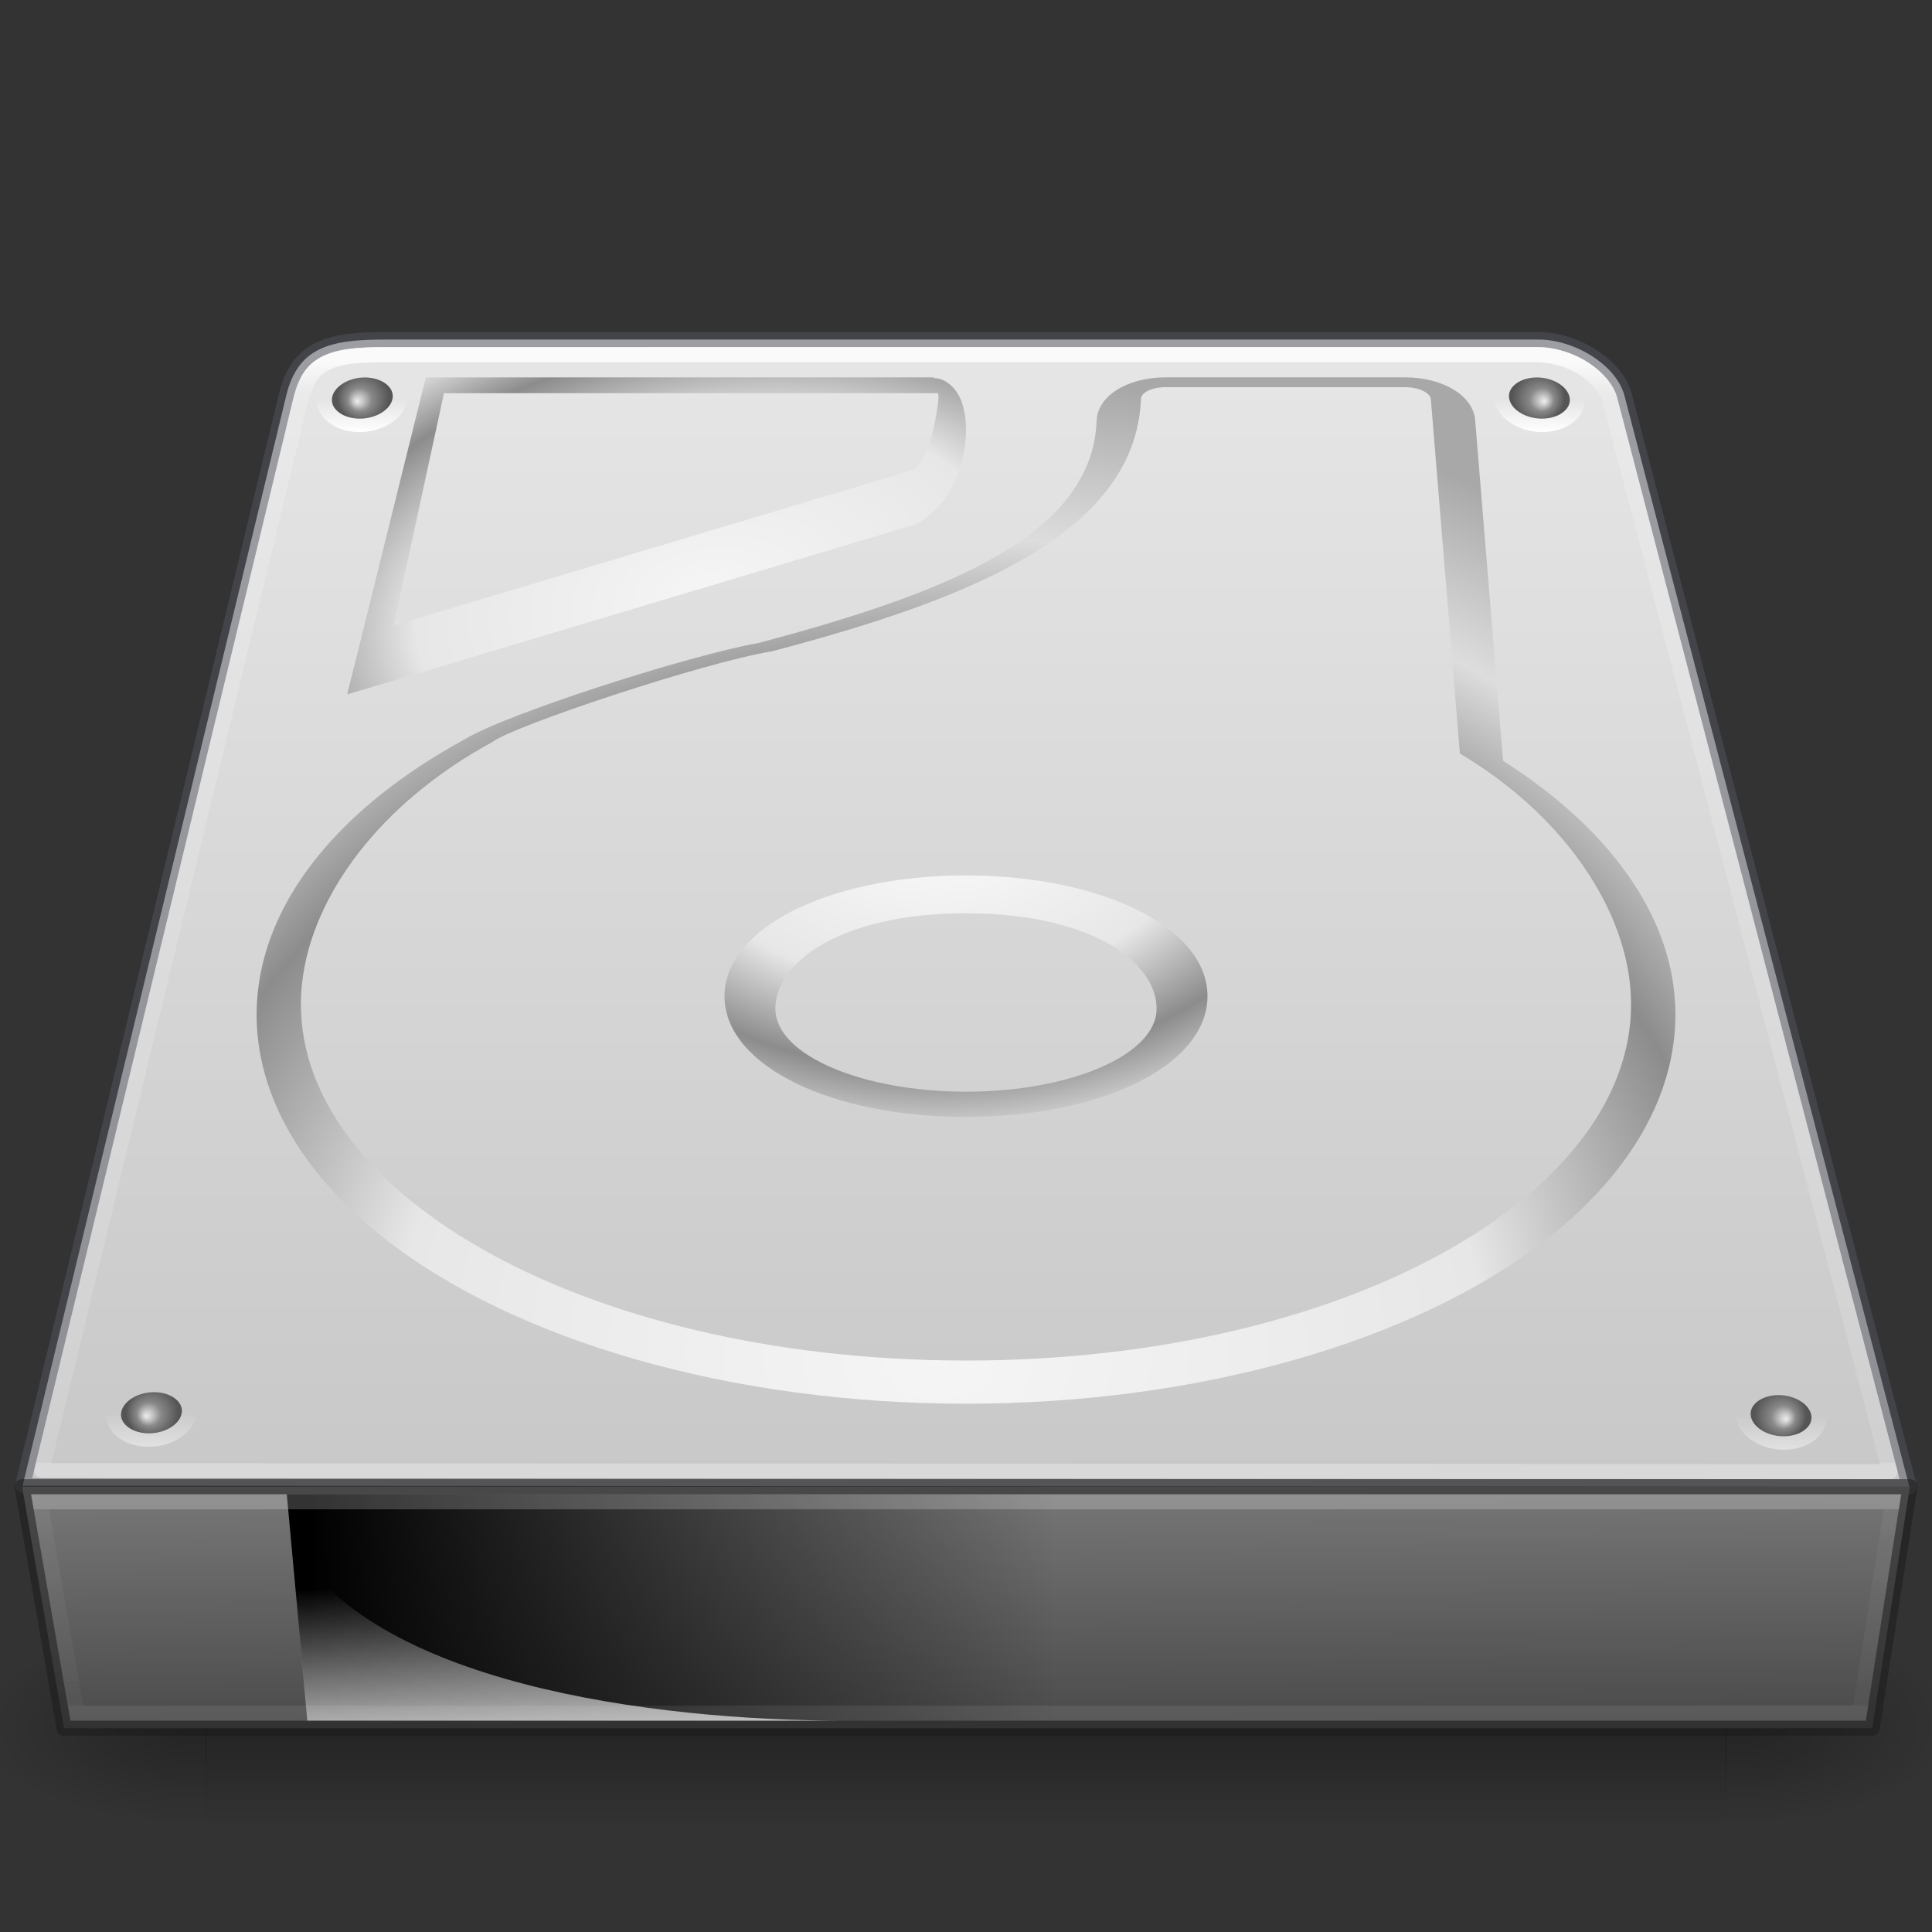 <?xml version="1.0" encoding="UTF-8" standalone="no"?>
<svg
   version="1.0"
   width="128"
   height="128"
   id="svg3486"
   xmlns:xlink="http://www.w3.org/1999/xlink"
   xmlns="http://www.w3.org/2000/svg"
   xmlns:svg="http://www.w3.org/2000/svg"
   xmlns:rdf="http://www.w3.org/1999/02/22-rdf-syntax-ns#"
   xmlns:cc="http://creativecommons.org/ns#"
   xmlns:dc="http://purl.org/dc/elements/1.1/">
  <rect width="100%" height="100%" fill="#333333" stroke="none"/>
  <defs
     id="defs3488">
    <linearGradient
       id="linearGradient18">
      <stop
         style="stop-color:#ffffff;stop-opacity:1;"
         offset="0"
         id="stop18" />
      <stop
         style="stop-color:#ffffff;stop-opacity:0;"
         offset="1"
         id="stop19" />
    </linearGradient>
    <linearGradient
       id="linearGradient15">
      <stop
         style="stop-color:#e1e1e1;stop-opacity:1;"
         offset="0"
         id="stop15" />
      <stop
         style="stop-color:#e1e1e1;stop-opacity:0;"
         offset="1"
         id="stop16" />
    </linearGradient>
    <linearGradient
       id="linearGradient5048">
      <stop
         id="stop5050"
         style="stop-color:#000000;stop-opacity:0"
         offset="0" />
      <stop
         id="stop5056"
         style="stop-color:#000000;stop-opacity:1"
         offset="0.5" />
      <stop
         id="stop5052"
         style="stop-color:#000000;stop-opacity:0"
         offset="1" />
    </linearGradient>
    <linearGradient
       x1="302.857"
       y1="366.648"
       x2="302.857"
       y2="609.505"
       id="linearGradient2624"
       xlink:href="#linearGradient5048"
       gradientUnits="userSpaceOnUse"
       gradientTransform="matrix(0.209,0,0,0.056,-11.403,87.091)" />
    <radialGradient
       cx="605.714"
       cy="486.648"
       r="117.143"
       fx="605.714"
       fy="486.648"
       id="radialGradient2621"
       xlink:href="#linearGradient5060"
       gradientUnits="userSpaceOnUse"
       gradientTransform="matrix(0.123,0,0,0.056,40.472,87.091)" />
    <radialGradient
       cx="605.714"
       cy="486.648"
       r="117.143"
       fx="605.714"
       fy="486.648"
       id="radialGradient2618"
       xlink:href="#linearGradient5060"
       gradientUnits="userSpaceOnUse"
       gradientTransform="matrix(-0.123,0,0,0.056,87.528,87.091)" />
    <linearGradient
       id="linearGradient2215">
      <stop
         id="stop2223"
         style="stop-color:#7a7a7a;stop-opacity:1"
         offset="0" />
      <stop
         id="stop2219"
         style="stop-color:#474747;stop-opacity:1"
         offset="1" />
    </linearGradient>
    <linearGradient
       x1="29.938"
       y1="41"
       x2="30"
       y2="50"
       id="linearGradient2714"
       xlink:href="#linearGradient2215"
       gradientUnits="userSpaceOnUse"
       gradientTransform="matrix(2.78,0,0,2.011,-16.614,15.013)" />
    <linearGradient
       id="linearGradient7056">
      <stop
         id="stop7064"
         style="stop-color:#e6e6e6;stop-opacity:1"
         offset="0" />
      <stop
         id="stop7060"
         style="stop-color:#c8c8c8;stop-opacity:1"
         offset="1" />
    </linearGradient>
    <radialGradient
       cx="141.747"
       cy="206.426"
       r="78.728"
       fx="141.747"
       fy="206.426"
       id="radialGradient2704"
       xlink:href="#linearGradient4035"
       gradientUnits="userSpaceOnUse"
       gradientTransform="matrix(0.972,-0.014,0.007,0.819,-77.067,-77.616)" />
    <linearGradient
       id="linearGradient7609">
      <stop
         id="stop7611"
         style="stop-color:#ffffff;stop-opacity:1"
         offset="0" />
      <stop
         id="stop7677"
         style="stop-color:#e7e7e7;stop-opacity:1"
         offset="0.47" />
      <stop
         id="stop7613"
         style="stop-color:#8c8c8c;stop-opacity:1"
         offset="0.672" />
      <stop
         id="stop7617"
         style="stop-color:#dddddd;stop-opacity:1"
         offset="0.835" />
      <stop
         id="stop7615"
         style="stop-color:#a8a8a8;stop-opacity:1"
         offset="1" />
    </linearGradient>
    <radialGradient
       cx="142.622"
       cy="191.854"
       r="78.728"
       fx="142.622"
       fy="191.854"
       id="radialGradient2701"
       xlink:href="#linearGradient7609"
       gradientUnits="userSpaceOnUse"
       gradientTransform="matrix(0.493,0,0,-0.349,-8.296,119.462)" />
    <radialGradient
       cx="113.065"
       cy="97.588"
       r="2.563"
       fx="113.667"
       fy="98"
       id="radialGradient2697"
       xlink:href="#radialGradient4241"
       gradientUnits="userSpaceOnUse"
       gradientTransform="matrix(-0.678,0,0,0.657,86.747,29.443)" />
    <linearGradient
       id="linearGradient5060">
      <stop
         id="stop5062"
         style="stop-color:#000000;stop-opacity:1"
         offset="0" />
      <stop
         id="stop5064"
         style="stop-color:#000000;stop-opacity:0"
         offset="1" />
    </linearGradient>
    <linearGradient
       x1="7.062"
       y1="35.281"
       x2="24.688"
       y2="35.281"
       id="linearGradient2686"
       xlink:href="#linearGradient5060"
       gradientUnits="userSpaceOnUse"
       gradientTransform="matrix(2.815,0,0,2.697,0.495,11.36)" />
    <linearGradient
       id="linearGradient4236">
      <stop
         id="stop4238"
         style="stop-color:#eeeeee;stop-opacity:1"
         offset="0" />
      <stop
         id="stop4240"
         style="stop-color:#eeeeee;stop-opacity:0"
         offset="1" />
    </linearGradient>
    <linearGradient
       x1="12.277"
       y1="37.206"
       x2="12.222"
       y2="33.759"
       id="linearGradient2683"
       xlink:href="#linearGradient4236"
       gradientUnits="userSpaceOnUse"
       gradientTransform="matrix(2.776,0,0,2.991,-1.726,4.105)" />
    <linearGradient
       id="linearGradient4035">
      <stop
         id="stop4037"
         style="stop-color:#f5f5f5;stop-opacity:1"
         offset="0" />
      <stop
         id="stop4039"
         style="stop-color:#e7e7e7;stop-opacity:1"
         offset="0.47" />
      <stop
         id="stop4041"
         style="stop-color:#8c8c8c;stop-opacity:1"
         offset="0.693" />
      <stop
         id="stop4043"
         style="stop-color:#dddddd;stop-opacity:1"
         offset="0.835" />
      <stop
         id="stop4045"
         style="stop-color:#a8a8a8;stop-opacity:1"
         offset="1" />
    </linearGradient>
    <radialGradient
       cx="127.317"
       cy="143.828"
       r="78.728"
       fx="127.317"
       fy="143.828"
       id="radialGradient2680"
       xlink:href="#linearGradient4035"
       gradientUnits="userSpaceOnUse"
       gradientTransform="matrix(0.521,-0.075,0.017,0.302,-21.928,5.286)" />
    <radialGradient
       cx="113.065"
       cy="97.588"
       r="2.563"
       fx="113.667"
       fy="98"
       id="radialGradient4241"
       gradientUnits="userSpaceOnUse">
      <stop
         id="stop4243"
         style="stop-color:#eeeeee;stop-opacity:1"
         offset="0" />
      <stop
         id="stop4245"
         style="stop-color:#cecece;stop-opacity:1"
         offset="0.16" />
      <stop
         id="stop4247"
         style="stop-color:#888888;stop-opacity:1"
         offset="0.468" />
      <stop
         id="stop4249"
         style="stop-color:#555555;stop-opacity:1"
         offset="1" />
    </radialGradient>
    <linearGradient
       x1="34.947"
       y1="50.561"
       x2="34.947"
       y2="54.187"
       id="linearGradient3308"
       xlink:href="#linearGradient4231"
       gradientUnits="userSpaceOnUse"
       gradientTransform="matrix(2.418,0,0,3.598,36.42,-81.92)" />
    <linearGradient
       id="linearGradient4231">
      <stop
         id="stop4233"
         style="stop-color:#ffffff;stop-opacity:1"
         offset="0" />
      <stop
         id="stop4235"
         style="stop-color:#ffffff;stop-opacity:0.235"
         offset="0" />
      <stop
         id="stop4237"
         style="stop-color:#ffffff;stop-opacity:0.157"
         offset="0.992" />
      <stop
         id="stop4239"
         style="stop-color:#ffffff;stop-opacity:0.392"
         offset="1" />
    </linearGradient>
    <linearGradient
       x1="515.083"
       y1="-65.009"
       x2="515.083"
       y2="46.886"
       id="linearGradient3311-4"
       xlink:href="#linearGradient4170"
       gradientUnits="userSpaceOnUse"
       gradientTransform="matrix(0.262,0,0,0.653,-67.515,66.366)" />
    <linearGradient
       id="linearGradient4170">
      <stop
         id="stop4172"
         style="stop-color:#ffffff;stop-opacity:1"
         offset="0" />
      <stop
         id="stop4174"
         style="stop-color:#ffffff;stop-opacity:0.235"
         offset="0.03" />
      <stop
         id="stop4176"
         style="stop-color:#ffffff;stop-opacity:0.157"
         offset="0.998" />
      <stop
         id="stop4178"
         style="stop-color:#ffffff;stop-opacity:0.392"
         offset="1" />
    </linearGradient>
    <linearGradient
       xlink:href="#linearGradient7056"
       id="linearGradient14"
       x1="63.856"
       y1="22.661"
       x2="63.856"
       y2="97.958"
       gradientUnits="userSpaceOnUse" />
    <linearGradient
       xlink:href="#linearGradient15"
       id="linearGradient16"
       x1="10.839"
       y1="94.24"
       x2="10.839"
       y2="91.991"
       gradientUnits="userSpaceOnUse"
       gradientTransform="translate(-0.966,1.599)" />
    <radialGradient
       cx="113.065"
       cy="97.588"
       r="2.563"
       fx="113.667"
       fy="98"
       id="radialGradient2697-5"
       xlink:href="#radialGradient4241-6"
       gradientUnits="userSpaceOnUse"
       gradientTransform="matrix(0.678,0,0,0.657,41.288,29.638)" />
    <radialGradient
       cx="113.065"
       cy="97.588"
       r="2.563"
       fx="113.667"
       fy="98"
       id="radialGradient4241-6"
       gradientUnits="userSpaceOnUse">
      <stop
         id="stop4243-9"
         style="stop-color:#eeeeee;stop-opacity:1"
         offset="0" />
      <stop
         id="stop4245-3"
         style="stop-color:#cecece;stop-opacity:1"
         offset="0.16" />
      <stop
         id="stop4247-7"
         style="stop-color:#888888;stop-opacity:1"
         offset="0.468" />
      <stop
         id="stop4249-4"
         style="stop-color:#555555;stop-opacity:1"
         offset="1" />
    </radialGradient>
    <linearGradient
       xlink:href="#linearGradient15"
       id="linearGradient17"
       gradientUnits="userSpaceOnUse"
       x1="10.839"
       y1="94.24"
       x2="10.839"
       y2="91.991"
       gradientTransform="matrix(-1,0,0,1,129.001,1.794)" />
    <radialGradient
       cx="113.065"
       cy="97.588"
       r="2.563"
       fx="113.667"
       fy="98"
       id="radialGradient2697-4"
       xlink:href="#radialGradient4241-4"
       gradientUnits="userSpaceOnUse"
       gradientTransform="matrix(-0.678,0,0,0.657,100.716,-37.783)" />
    <radialGradient
       cx="113.065"
       cy="97.588"
       r="2.563"
       fx="113.667"
       fy="98"
       id="radialGradient4241-4"
       gradientUnits="userSpaceOnUse">
      <stop
         id="stop4243-3"
         style="stop-color:#eeeeee;stop-opacity:1"
         offset="0" />
      <stop
         id="stop4245-0"
         style="stop-color:#cecece;stop-opacity:1"
         offset="0.16" />
      <stop
         id="stop4247-78"
         style="stop-color:#888888;stop-opacity:1"
         offset="0.468" />
      <stop
         id="stop4249-6"
         style="stop-color:#555555;stop-opacity:1"
         offset="1" />
    </radialGradient>
    <linearGradient
       xlink:href="#linearGradient18"
       id="linearGradient19"
       x1="23.854"
       y1="28.636"
       x2="23.854"
       y2="26.414"
       gradientUnits="userSpaceOnUse" />
    <radialGradient
       cx="113.065"
       cy="97.588"
       r="2.563"
       fx="113.667"
       fy="98"
       id="radialGradient2697-4-4"
       xlink:href="#radialGradient4241-4-9"
       gradientUnits="userSpaceOnUse"
       gradientTransform="matrix(0.678,0,0,0.657,25.277,-37.783)" />
    <radialGradient
       cx="113.065"
       cy="97.588"
       r="2.563"
       fx="113.667"
       fy="98"
       id="radialGradient4241-4-9"
       gradientUnits="userSpaceOnUse">
      <stop
         id="stop4243-3-2"
         style="stop-color:#eeeeee;stop-opacity:1"
         offset="0" />
      <stop
         id="stop4245-0-0"
         style="stop-color:#cecece;stop-opacity:1"
         offset="0.16" />
      <stop
         id="stop4247-78-6"
         style="stop-color:#888888;stop-opacity:1"
         offset="0.468" />
      <stop
         id="stop4249-6-8"
         style="stop-color:#555555;stop-opacity:1"
         offset="1" />
    </radialGradient>
    <linearGradient
       xlink:href="#linearGradient18"
       id="linearGradient20"
       gradientUnits="userSpaceOnUse"
       x1="23.854"
       y1="28.636"
       x2="23.854"
       y2="26.414"
       gradientTransform="matrix(-1,0,0,1,125.993,0)" />
  </defs>
  <path
     d="m 126.502,98.502 -18.874,-72.275 c -0.534,-2.058 -3.329,-3.729 -5.68,-3.729 H 25.401 c -3.611,0 -5.68,0.557 -6.441,3.729 L 1.498,98.432 Z"
     id="path6345"
     style="display:inline;overflow:visible;visibility:visible;fill:url(#linearGradient14);fill-opacity:1;fill-rule:nonzero;stroke:#555761;stroke-width:0.996;stroke-linecap:round;stroke-linejoin:round;stroke-miterlimit:4;stroke-dasharray:none;stroke-dashoffset:0;stroke-opacity:0.5;marker:none;enable-background:accumulate" />
  <path
     id="path6345-0"
     style="display:inline;overflow:visible;visibility:visible;fill:none;fill-opacity:1;fill-rule:nonzero;stroke:url(#linearGradient3311-4);stroke-width:1;stroke-linecap:round;stroke-linejoin:round;stroke-miterlimit:4;stroke-dasharray:none;stroke-dashoffset:0;stroke-opacity:1;marker:none;enable-background:accumulate;font-variation-settings:normal;opacity:0.8;vector-effect:none;-inkscape-stroke:none;stop-color:#000000;stop-opacity:1"
     d="m 24.779,23.504 c -1.562,0.054 -3.54,0.135 -4.381,1.695 -0.717,1.598 -0.902,3.377 -1.383,5.054 C 13.6,52.646 8.185,75.039 2.77,97.432 43.583,97.455 84.396,97.479 125.209,97.502 119.004,73.777 112.832,50.043 106.607,26.324 c -0.793,-1.816 -2.893,-2.801 -4.803,-2.826 -25.675,0.004 -51.35,-0.008 -77.025,0.006 z" />
  <path
     d="M 110.921,65.726 C 110.319,60.065 106.286,54.667 99.585,50.407 99.45,48.77 97.732,27.825 97.732,27.825 97.6,26.215 95.598,25 93.073,25 H 77.228 c -2.543,0 -4.509,1.231 -4.573,2.864 -0.291,7.376 -9.157,11.227 -22.382,14.73 -4.634,0.823 -16.715,4.69 -19.488,6.387 -8.163,4.459 -13.031,10.402 -13.705,16.745 -0.614,5.769 2.336,11.542 8.305,16.255 8.737,6.899 23.172,11.019 38.615,11.019 15.443,0 29.879,-4.12 38.616,-11.019 C 108.068,77.677 111,72.488 111,67.226 c 0,-0.5 -0.029,-1 -0.079,-1.5 h 1.6e-4 v 0 z m -46.921,24.413 c -25.721,0 -45.417,-11.561 -43.992,-24.962 0.615,-5.778 5.127,-11.945 12.599,-16.01 1.399,-1.081 14.037,-5.285 18.57,-6.024 12.565,-3.321 24.055,-7.631 24.415,-16.713 0.016,-0.435 0.74,-0.779 1.637,-0.779 H 93.071 c 0.917,0 1.691,0.361 1.727,0.807 l 1.924,23.466 c 6.66,3.955 10.695,9.858 11.268,15.254 1.426,13.401 -18.27,24.962 -43.991,24.962 z"
     id="path9001"
     style="fill:url(#radialGradient2704);fill-opacity:1" />
  <path
     d="m 63.999,74 c -8.973,0 -15.852,-3.379 -15.997,-7.861 C 48.001,66.091 48,66.043 48,65.995 c 0,-1.622 0.902,-3.164 2.615,-4.47 2.898,-2.208 7.902,-3.525 13.386,-3.525 5.483,0 10.486,1.318 13.385,3.525 1.764,1.343 2.668,2.939 2.613,4.613 -0.147,4.482 -7.026,7.862 -15.998,7.862 v 9e-6 z m 0,-13.492 c -8.431,0 -12.727,3.349 -12.626,6.406 0.098,3.01 5.75,5.414 12.626,5.414 6.876,0 12.528,-2.406 12.626,-5.414 0.1,-3.058 -4.194,-6.406 -12.626,-6.406 z"
     id="path9003"
     style="display:inline;overflow:visible;visibility:visible;fill:url(#radialGradient2701);fill-opacity:1;fill-rule:nonzero;stroke-width:1;stroke-linecap:butt;stroke-linejoin:miter;stroke-miterlimit:4;stroke-dasharray:none;stroke-dashoffset:0;stroke-opacity:1;marker:none;enable-background:accumulate" />
  <path
     d="m 13.036,93.588 c -0.095,1.248 -1.523,2.266 -3.188,2.266 -1.664,0 -2.924,-1.018 -2.813,-2.266 0.11,-1.241 1.538,-2.244 3.186,-2.244 1.649,5.89e-4 2.909,1.002 2.815,2.244 z"
     id="path9007"
     style="fill:url(#linearGradient16);stroke-width:1" />
  <path
     d="m 11.76,92.802 c 0.136,0.142 0.292,0.369 0.292,0.672 0,0.022 -0.001,0.043 -0.003,0.066 -0.059,0.771 -1.058,1.423 -2.182,1.423 -0.64,0 -1.225,-0.214 -1.564,-0.573 -0.146,-0.153 -0.312,-0.407 -0.282,-0.745 0.069,-0.765 1.067,-1.411 2.181,-1.411 0.635,5.26e-4 1.218,0.212 1.558,0.567 h 6e-6 v -1e-5 z"
     id="path9009"
     style="fill:url(#radialGradient2697);fill-opacity:1;stroke-width:1" />
  <path
     d="m 114.999,93.783 c 0.095,1.248 1.523,2.266 3.188,2.266 1.664,0 2.924,-1.018 2.813,-2.266 -0.11,-1.241 -1.538,-2.244 -3.186,-2.244 -1.649,5.89e-4 -2.909,1.002 -2.815,2.244 z"
     id="path9007-2"
     style="fill:url(#linearGradient17);fill-opacity:1;stroke-width:1" />
  <path
     d="m 116.275,92.997 c -0.136,0.142 -0.292,0.369 -0.292,0.672 0,0.022 0.001,0.043 0.003,0.066 0.059,0.771 1.058,1.423 2.182,1.423 0.64,0 1.225,-0.214 1.564,-0.573 0.146,-0.153 0.312,-0.407 0.282,-0.745 -0.069,-0.765 -1.067,-1.411 -2.181,-1.411 -0.635,5.26e-4 -1.218,0.212 -1.558,0.567 v 0 -1e-5 z"
     id="path9009-5"
     style="fill:url(#radialGradient2697-5);fill-opacity:1;stroke-width:1" />
  <path
     d="M 28.211,25 27.929,26.143 23.715,43.156 23,46 l 2.088,-0.611 35.519,-10.633 0.113,-0.053 0.094,-0.053 c 1.881,-1.063 2.886,-3.211 3.123,-5.184 0.119,-0.986 0.083,-1.952 -0.226,-2.844 -0.291,-0.843 -1.05,-1.592 -1.844,-1.568 v -0.053 H 61.736 29.058 28.211 l 9.1e-5,2e-6 -1.9e-5,-1.07e-4 z m 1.202,1.051 h 32.736 c 0.015,0.144 0.052,0.223 0.018,0.495 -0.103,0.855 -0.544,3.914 -1.654,4.581 L 26.084,41.44 29.412,26.051 h 0.001 l 2.02e-4,-6e-6 z"
     id="path9039"
     style="display:inline;overflow:visible;visibility:visible;fill:url(#radialGradient2680);fill-opacity:1;fill-rule:nonzero;stroke:none;stroke-width:1;marker:none;enable-background:accumulate" />
  <rect
     width="100.736"
     height="13.661"
     x="13.632"
     y="107.716"
     id="rect2723"
     style="display:inline;overflow:visible;visibility:visible;opacity:0.3;fill:url(#linearGradient2624);fill-opacity:1;fill-rule:nonzero;stroke:none;stroke-width:0.5;marker:none" />
  <path
     d="m 114.319,107.716 c 0,0 0,13.66 0,13.66 6.31,0.026 15.255,-3.061 15.255,-6.831 0,-3.77 -7.042,-6.829 -15.255,-6.829 z"
     id="path2725"
     style="display:inline;overflow:visible;visibility:visible;opacity:0.3;fill:url(#radialGradient2621);fill-opacity:1;fill-rule:nonzero;stroke:none;stroke-width:0.5;marker:none" />
  <path
     d="m 13.681,107.716 c 0,0 0,13.66 0,13.66 -6.31,0.026 -15.255,-3.061 -15.255,-6.831 0,-3.77 7.042,-6.829 15.255,-6.829 z"
     id="path2727"
     style="display:inline;overflow:visible;visibility:visible;opacity:0.3;fill:url(#radialGradient2618);fill-opacity:1;fill-rule:nonzero;stroke:none;stroke-width:1;marker:none" />
  <path
     d="M 1.464,98.5 H 126.536 l -2.501,16 H 4.243 Z"
     id="rect6431"
     style="display:inline;fill:url(#linearGradient2714);fill-opacity:1;fill-rule:evenodd;stroke:#1a1a1a;stroke-width:1;stroke-linecap:round;stroke-linejoin:round;stroke-miterlimit:4;stroke-dasharray:none;stroke-dashoffset:0;stroke-opacity:0.5;enable-background:new" />
  <path
     d="m 19,99 h 51 v 15 H 20.378 Z"
     id="rect8993"
     style="display:inline;overflow:visible;visibility:visible;fill:url(#linearGradient2686);fill-opacity:1;fill-rule:evenodd;stroke:none;stroke-width:2.409;marker:none" />
  <path
     d="m 20.361,114 -1.08,-12 c 5.095,9.51 23.837,12 36.719,12 z"
     id="path8995"
     style="opacity:0.811;fill:url(#linearGradient2683);fill-opacity:1;fill-rule:evenodd;stroke:none" />
  <path
     d="M 5.096,113.5 H 123.206 l 2.178,-14 H 2.653 Z"
     id="path4497"
     style="color:#000000;display:inline;overflow:visible;visibility:visible;opacity:0.2;fill:none;stroke:url(#linearGradient3308);stroke-width:1;stroke-linecap:round;stroke-linejoin:miter;stroke-miterlimit:4;stroke-dasharray:none;stroke-dashoffset:0;stroke-opacity:1;marker:none;enable-background:accumulate" />
  <path
     style="opacity:0.2;fill:none;stroke:url(#linearGradient3308);stroke-width:1;stroke-linecap:butt;stroke-linejoin:miter;stroke-opacity:1;font-variation-settings:normal;vector-effect:none;fill-opacity:1;stroke-miterlimit:4;stroke-dasharray:none;stroke-dashoffset:0;-inkscape-stroke:none;marker:none;stop-color:#000000;stop-opacity:1"
     d="m 18.581,100.003 1.15,13.061"
     id="path1032" />
  <path
     d="m 27.005,26.361 c -0.095,1.248 -1.523,2.266 -3.188,2.266 -1.664,0 -2.924,-1.018 -2.813,-2.266 0.11,-1.241 1.538,-2.244 3.186,-2.244 1.649,5.89e-4 2.909,1.002 2.815,2.244 z"
     id="path9007-8"
     style="fill:url(#linearGradient19);fill-opacity:1;stroke-width:1" />
  <path
     d="m 25.73,25.575 c 0.136,0.142 0.292,0.369 0.292,0.672 0,0.022 -0.001,0.043 -0.003,0.066 -0.059,0.771 -1.058,1.423 -2.182,1.423 -0.64,0 -1.225,-0.214 -1.564,-0.573 -0.146,-0.153 -0.312,-0.407 -0.282,-0.745 0.069,-0.765 1.067,-1.411 2.181,-1.411 0.635,5.26e-4 1.218,0.212 1.558,0.567 h 6e-6 v -10e-6 z"
     id="path9009-4"
     style="fill:url(#radialGradient2697-4);fill-opacity:1;stroke-width:1" />
  <path
     d="m 98.988,26.361 c 0.095,1.248 1.523,2.266 3.188,2.266 1.664,0 2.924,-1.018 2.813,-2.266 -0.11,-1.241 -1.538,-2.244 -3.186,-2.244 -1.649,5.89e-4 -2.909,1.002 -2.815,2.244 z"
     id="path9007-8-2"
     style="fill:url(#linearGradient20);fill-opacity:1;stroke-width:1" />
  <path
     d="m 100.264,25.575 c -0.136,0.142 -0.292,0.369 -0.292,0.672 0,0.022 10e-4,0.043 0.003,0.066 0.059,0.771 1.058,1.423 2.182,1.423 0.64,0 1.225,-0.214 1.564,-0.573 0.146,-0.153 0.312,-0.407 0.282,-0.745 -0.069,-0.765 -1.067,-1.411 -2.181,-1.411 -0.635,5.26e-4 -1.218,0.212 -1.558,0.567 h -10e-6 v -10e-6 z"
     id="path9009-4-6"
     style="fill:url(#radialGradient2697-4-4);fill-opacity:1;stroke-width:1" />
</svg>

